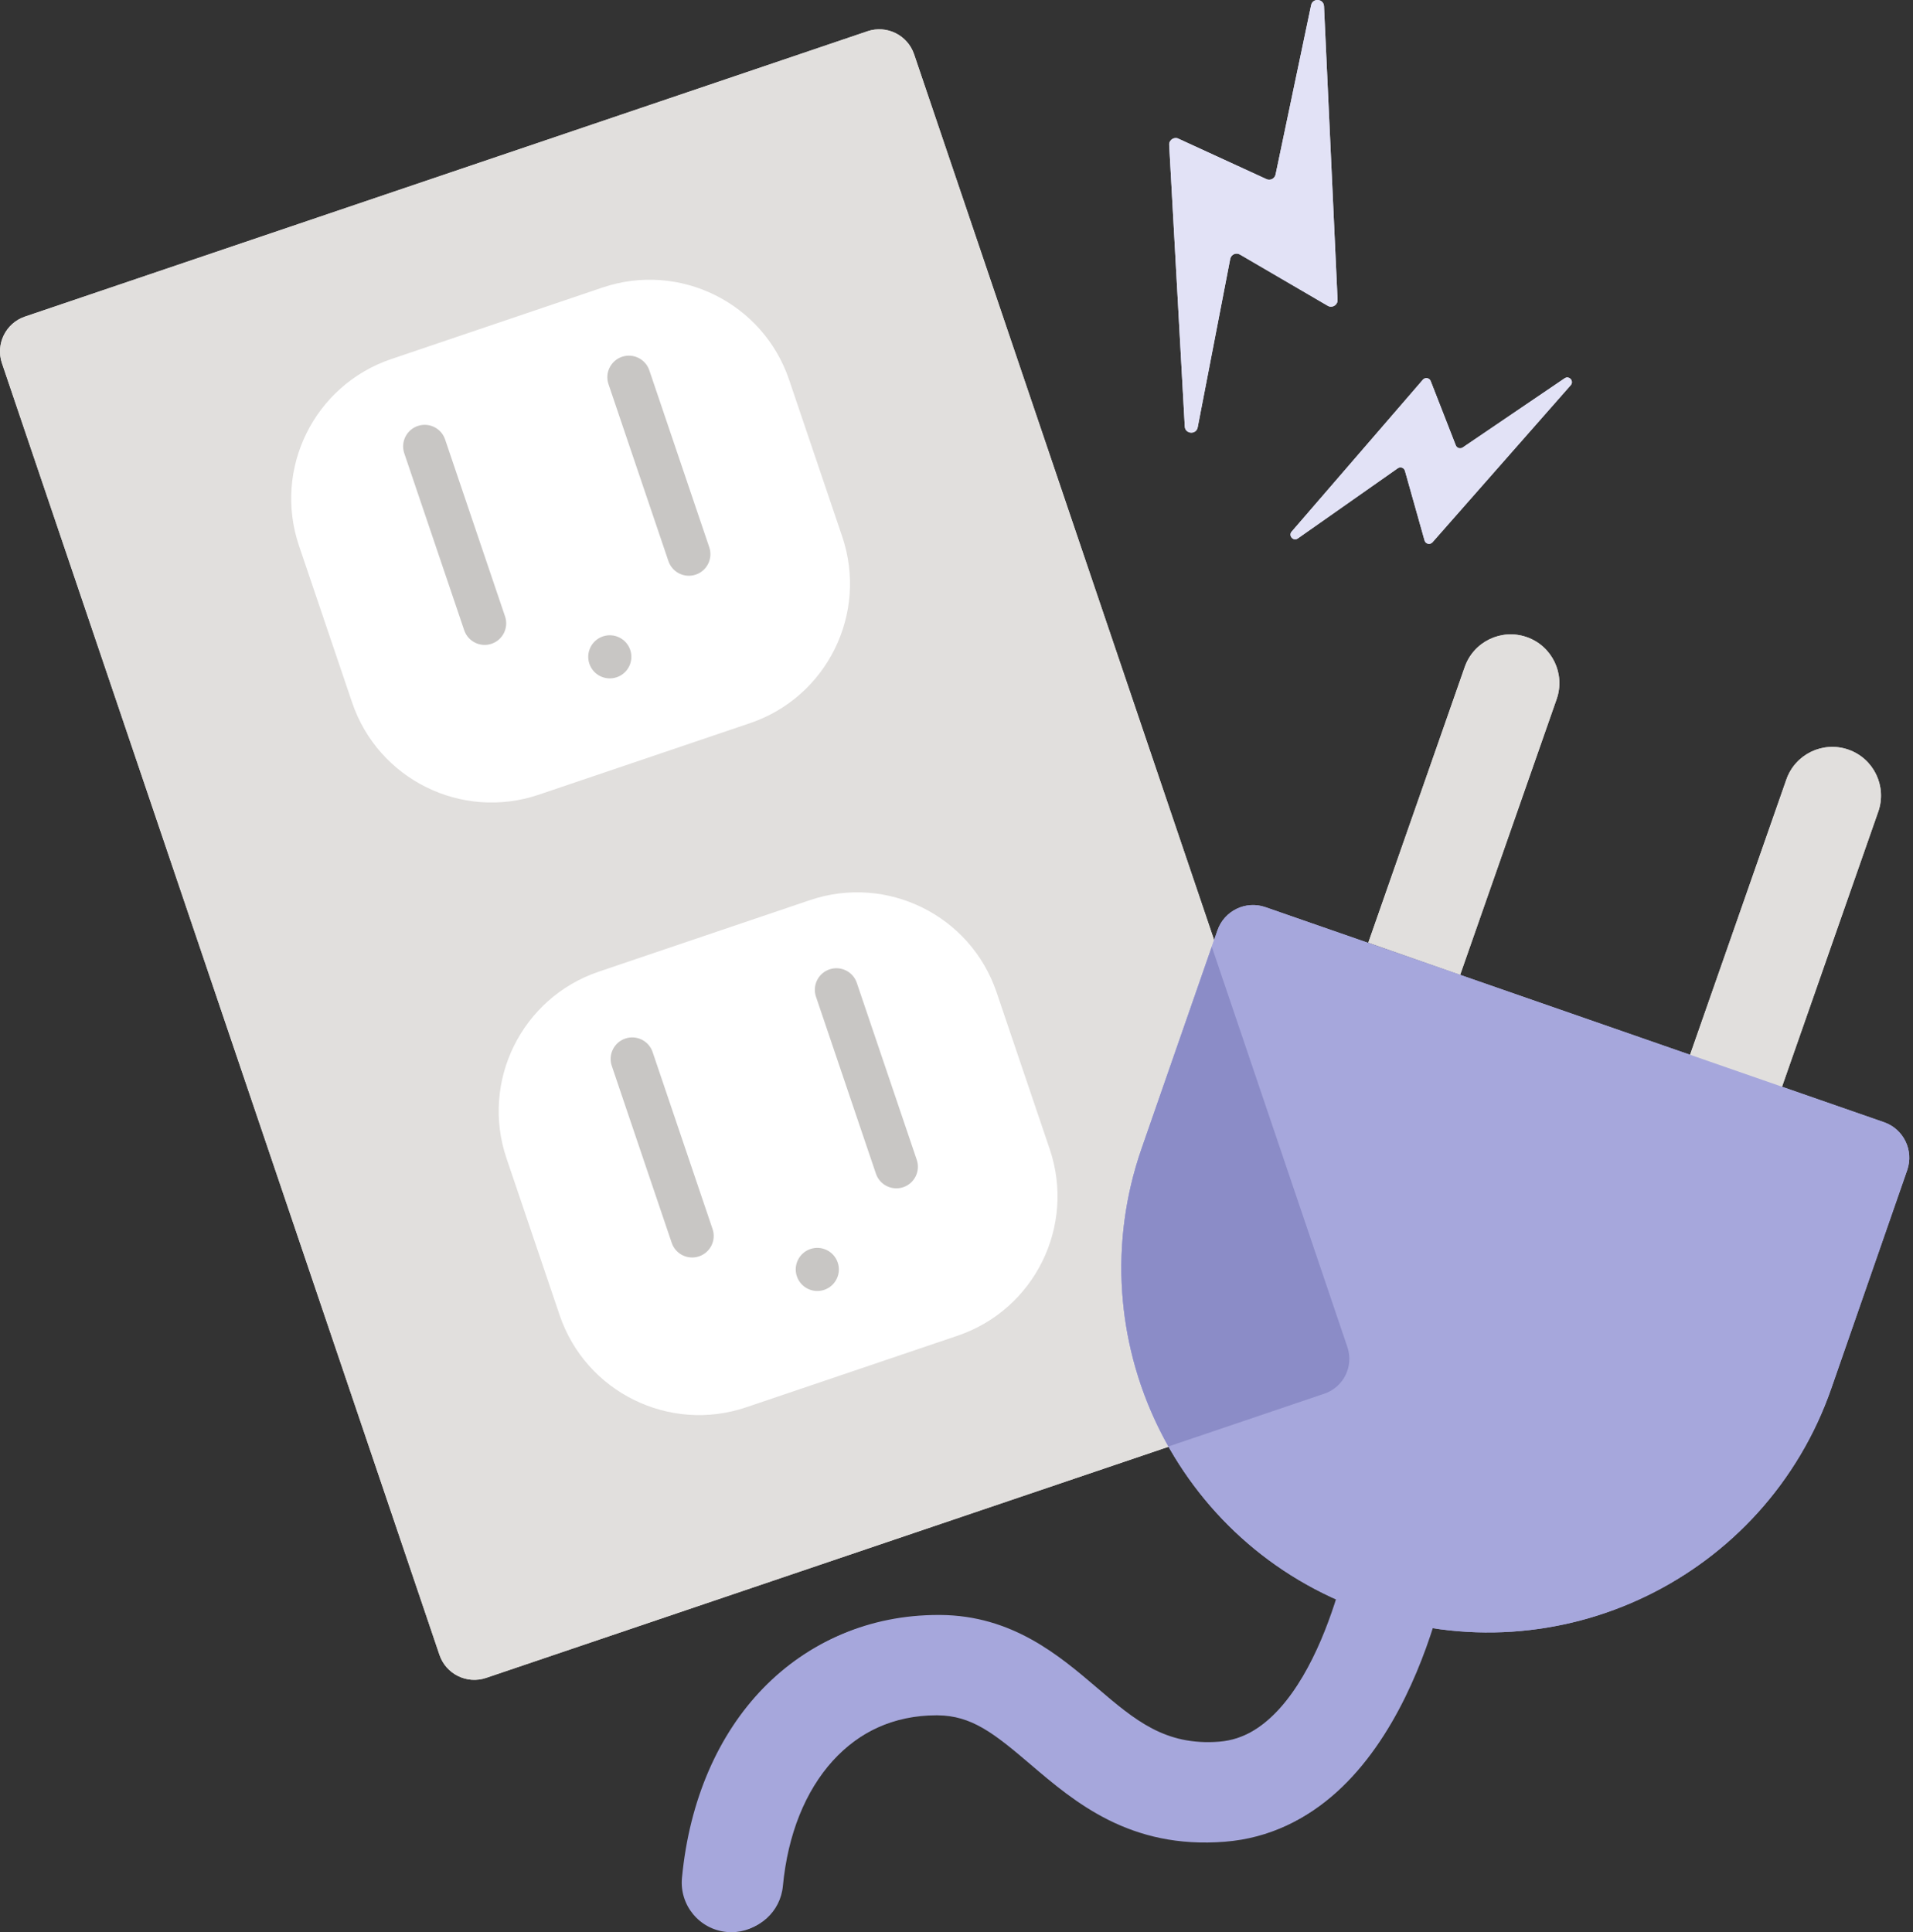 <svg width="198" height="200" viewBox="0 0 198 200" fill="none" xmlns="http://www.w3.org/2000/svg">
    <rect x="0" y="0" width="198" height="200" fill="#333333" stroke="none"/>
    <g clip-path="url(#clip0_1244_101895)">
        <path
            fill-rule="evenodd"
            clip-rule="evenodd"
            d="M137.511 144.144L50.313 173.678C48.321 174.352 46.162 173.285 45.486 171.294L0.202 37.597C-0.472 35.605 0.595 33.445 2.586 32.77L89.784 3.235C91.776 2.561 93.936 3.628 94.611 5.619L139.895 139.318C140.569 141.309 139.503 143.468 137.511 144.144Z"
            fill="#E1DFDD" />
        <path
            fill-rule="evenodd"
            clip-rule="evenodd"
            d="M77.624 74.855L55.766 82.258C47.795 84.958 39.144 80.685 36.443 72.712L30.947 56.491C28.249 48.52 32.521 39.869 40.493 37.168L62.352 29.765C70.324 27.064 78.976 31.337 81.675 39.31L87.169 55.531C89.87 63.503 85.595 72.154 77.624 74.855Z"
            fill="white" />
        <path
            fill-rule="evenodd"
            clip-rule="evenodd"
            d="M72.013 59.478C70.846 59.873 69.58 59.247 69.184 58.081L62.98 39.764C62.584 38.595 63.211 37.327 64.377 36.933C65.545 36.537 66.811 37.164 67.206 38.331L73.412 56.649C73.806 57.816 73.181 59.082 72.013 59.478Z"
            fill="#C8C6C4" />
        <path
            fill-rule="evenodd"
            clip-rule="evenodd"
            d="M99.102 138.263L77.243 145.666C69.271 148.367 60.62 144.094 57.92 136.121L52.425 119.9C49.725 111.928 53.999 103.277 61.97 100.577L83.828 93.173C91.802 90.473 100.453 94.746 103.151 102.718L108.647 118.94C111.348 126.912 107.073 135.563 99.102 138.263Z"
            fill="white" />
        <path
            fill-rule="evenodd"
            clip-rule="evenodd"
            d="M50.877 66.637C49.709 67.032 48.443 66.405 48.047 65.239L41.843 46.922C41.447 45.753 42.074 44.487 43.241 44.091C44.408 43.696 45.676 44.322 46.07 45.489L52.275 63.808C52.67 64.974 52.044 66.242 50.877 66.637Z"
            fill="#C8C6C4" />
        <path
            fill-rule="evenodd"
            clip-rule="evenodd"
            d="M65.23 67.272C65.625 68.44 64.999 69.706 63.832 70.102C62.664 70.497 61.397 69.872 61.001 68.704C60.607 67.538 61.232 66.27 62.401 65.874C63.567 65.479 64.834 66.105 65.23 67.272Z"
            fill="#C8C6C4" />
        <path
            fill-rule="evenodd"
            clip-rule="evenodd"
            d="M72.354 130.044C71.187 130.44 69.921 129.814 69.525 128.648L63.321 110.33C62.925 109.161 63.551 107.894 64.718 107.5C65.886 107.104 67.154 107.73 67.547 108.898L73.752 127.215C74.148 128.382 73.522 129.649 72.354 130.044Z"
            fill="#C8C6C4" />
        <path
            fill-rule="evenodd"
            clip-rule="evenodd"
            d="M93.491 122.885C92.323 123.281 91.057 122.655 90.662 121.489L84.456 103.17C84.061 102.002 84.688 100.735 85.854 100.339C87.021 99.944 88.289 100.57 88.683 101.739L94.888 120.056C95.283 121.223 94.658 122.49 93.491 122.885Z"
            fill="#C8C6C4" />
        <path
            fill-rule="evenodd"
            clip-rule="evenodd"
            d="M86.706 130.683C87.102 131.85 86.475 133.116 85.309 133.512C84.141 133.906 82.875 133.281 82.479 132.114C82.083 130.948 82.71 129.68 83.877 129.285C85.044 128.889 86.311 129.515 86.706 130.683Z"
            fill="#C8C6C4" />
        <path
            fill-rule="evenodd"
            clip-rule="evenodd"
            d="M133.704 55.01L147.284 39.289C147.536 39.022 147.985 39.126 148.093 39.477L150.664 46.062C150.759 46.371 151.126 46.5 151.393 46.318L161.941 39.159C162.408 38.841 162.944 39.449 162.572 39.873L148.267 56.131C148.016 56.417 147.546 56.312 147.445 55.944L145.413 48.731C145.322 48.413 144.946 48.279 144.673 48.47L134.331 55.732C133.856 56.066 133.307 55.431 133.704 55.01Z"
            fill="#E2E2F6" />
        <path
            fill-rule="evenodd"
            clip-rule="evenodd"
            d="M122.625 44.116L121.012 14.973C121.006 14.454 121.56 14.122 122.013 14.374L131.037 18.52C131.435 18.739 131.931 18.512 132.024 18.068L135.702 0.537C135.864 -0.239 137 -0.149 137.037 0.645L138.441 31.039C138.465 31.573 137.888 31.921 137.426 31.653L128.334 26.346C127.933 26.11 127.421 26.343 127.331 26.8L123.963 44.237C123.809 45.034 122.635 44.929 122.625 44.116Z"
            fill="#E2E2F6" />
        <path
            d="M75.922 199.885C75.76 199.885 75.596 199.878 75.43 199.862C72.606 199.594 70.534 197.087 70.803 194.263C72.344 178.031 82.912 167.164 97.124 167.164C97.184 167.164 97.243 167.164 97.304 167.164C104.765 167.212 109.623 171.357 113.527 174.687C117.479 178.061 120.597 180.715 126.196 180.279C136.448 179.462 139.97 159.724 140.003 159.524C140.462 156.728 143.089 154.825 145.896 155.283C148.693 155.737 150.594 158.366 150.144 161.164C149.961 162.301 145.449 189.05 127.013 190.519C117.177 191.306 111.455 186.424 106.858 182.502C103.084 179.282 100.778 177.459 97.238 177.437C97.202 177.437 97.167 177.437 97.131 177.437C88.373 177.437 82.058 184.41 81.029 195.235C80.777 197.894 78.539 199.885 75.922 199.885Z"
            fill="#A6A7DC" />
        <path
            d="M125.64 97.877L118.377 118.767C114.685 129.385 116.038 140.53 121.158 149.608L137.292 144.143C139.284 143.468 140.351 141.309 139.676 139.318L125.64 97.877Z"
            fill="#8B8CC7" />
        <path
            fill-rule="evenodd"
            clip-rule="evenodd"
            d="M137.511 144.144L50.313 173.678C48.321 174.352 46.162 173.285 45.486 171.294L0.202 37.597C-0.472 35.605 0.595 33.445 2.586 32.77L89.784 3.235C91.776 2.561 93.936 3.628 94.611 5.619L139.895 139.318C140.569 141.309 139.503 143.468 137.511 144.144Z"
            fill="#E1DFDD" />
        <path
            fill-rule="evenodd"
            clip-rule="evenodd"
            d="M77.624 74.855L55.766 82.258C47.795 84.958 39.144 80.685 36.443 72.712L30.947 56.491C28.249 48.52 32.521 39.869 40.493 37.168L62.352 29.765C70.324 27.064 78.976 31.337 81.675 39.31L87.169 55.531C89.87 63.503 85.595 72.154 77.624 74.855Z"
            fill="white" />
        <path
            fill-rule="evenodd"
            clip-rule="evenodd"
            d="M72.013 59.478C70.846 59.873 69.58 59.247 69.184 58.081L62.98 39.764C62.584 38.595 63.211 37.327 64.377 36.933C65.545 36.537 66.811 37.164 67.206 38.331L73.412 56.649C73.806 57.816 73.181 59.082 72.013 59.478Z"
            fill="#C8C6C4" />
        <path
            fill-rule="evenodd"
            clip-rule="evenodd"
            d="M99.102 138.263L77.243 145.666C69.271 148.367 60.62 144.094 57.92 136.121L52.425 119.9C49.725 111.928 53.999 103.277 61.97 100.577L83.828 93.173C91.802 90.473 100.453 94.746 103.151 102.718L108.647 118.94C111.348 126.912 107.073 135.563 99.102 138.263Z"
            fill="white" />
        <path
            fill-rule="evenodd"
            clip-rule="evenodd"
            d="M50.877 66.637C49.709 67.032 48.443 66.405 48.047 65.239L41.843 46.922C41.447 45.753 42.074 44.487 43.241 44.091C44.408 43.696 45.676 44.322 46.07 45.489L52.275 63.808C52.67 64.974 52.044 66.242 50.877 66.637Z"
            fill="#C8C6C4" />
        <path
            fill-rule="evenodd"
            clip-rule="evenodd"
            d="M65.23 67.272C65.625 68.44 64.999 69.706 63.832 70.102C62.664 70.497 61.397 69.872 61.001 68.704C60.607 67.538 61.232 66.27 62.401 65.874C63.567 65.479 64.834 66.105 65.23 67.272Z"
            fill="#C8C6C4" />
        <path
            fill-rule="evenodd"
            clip-rule="evenodd"
            d="M72.354 130.044C71.187 130.44 69.921 129.814 69.525 128.648L63.321 110.33C62.925 109.161 63.551 107.894 64.718 107.5C65.886 107.104 67.154 107.73 67.547 108.898L73.752 127.215C74.148 128.382 73.522 129.649 72.354 130.044Z"
            fill="#C8C6C4" />
        <path
            fill-rule="evenodd"
            clip-rule="evenodd"
            d="M93.491 122.885C92.323 123.281 91.057 122.655 90.662 121.489L84.456 103.17C84.061 102.002 84.688 100.735 85.854 100.339C87.021 99.944 88.289 100.57 88.683 101.739L94.888 120.056C95.283 121.223 94.658 122.49 93.491 122.885Z"
            fill="#C8C6C4" />
        <path
            fill-rule="evenodd"
            clip-rule="evenodd"
            d="M86.706 130.683C87.102 131.85 86.475 133.116 85.309 133.512C84.141 133.906 82.875 133.281 82.479 132.114C82.083 130.948 82.71 129.68 83.877 129.285C85.044 128.889 86.311 129.515 86.706 130.683Z"
            fill="#C8C6C4" />
        <path
            fill-rule="evenodd"
            clip-rule="evenodd"
            d="M133.704 55.01L147.284 39.289C147.536 39.022 147.985 39.126 148.093 39.477L150.664 46.062C150.759 46.371 151.126 46.5 151.393 46.318L161.941 39.159C162.408 38.841 162.944 39.449 162.572 39.873L148.267 56.131C148.016 56.417 147.546 56.312 147.445 55.944L145.413 48.731C145.322 48.413 144.946 48.279 144.673 48.47L134.331 55.732C133.856 56.066 133.307 55.431 133.704 55.01Z"
            fill="#E2E2F6" />
        <path
            fill-rule="evenodd"
            clip-rule="evenodd"
            d="M122.625 44.116L121.012 14.973C121.006 14.454 121.56 14.122 122.013 14.374L131.037 18.52C131.435 18.739 131.931 18.512 132.024 18.068L135.702 0.537C135.864 -0.239 137 -0.149 137.037 0.645L138.441 31.039C138.465 31.573 137.888 31.921 137.426 31.653L128.334 26.346C127.933 26.11 127.421 26.343 127.331 26.8L123.963 44.237C123.809 45.034 122.635 44.929 122.625 44.116Z"
            fill="#E2E2F6" />
        <path
            d="M75.703 200C75.541 200 75.377 199.993 75.212 199.977C72.388 199.71 70.316 197.202 70.585 194.378C72.126 178.146 82.693 167.28 96.905 167.28C96.965 167.28 97.025 167.28 97.085 167.28C104.547 167.327 109.404 171.472 113.308 174.803C117.261 178.176 120.379 180.831 125.978 180.395C136.229 179.577 139.752 159.839 139.785 159.639C140.244 156.843 142.87 154.94 145.678 155.398C148.475 155.853 150.376 158.481 149.926 161.28C149.742 162.417 145.23 189.165 126.794 190.635C116.959 191.422 111.236 186.539 106.64 182.617C102.866 179.397 100.559 177.574 97.02 177.552C96.984 177.552 96.948 177.552 96.913 177.552C88.154 177.552 81.839 184.525 80.811 195.35C80.558 198.009 78.321 200 75.703 200Z"
            fill="#A6A7DC" />
        <path
            fill-rule="evenodd"
            clip-rule="evenodd"
            d="M191.312 77.594C188.685 76.676 185.812 78.06 184.893 80.686L174.911 109.219L184.422 112.547L194.404 84.014C195.323 81.388 193.939 78.512 191.312 77.594Z"
            fill="#E1DFDD" />
        <path
            fill-rule="evenodd"
            clip-rule="evenodd"
            d="M158.024 65.948C155.397 65.029 152.523 66.414 151.604 69.04L141.623 97.572L151.133 100.9L161.116 72.368C162.035 69.742 160.65 66.866 158.024 65.948Z"
            fill="#E1DFDD" />
        <path
            d="M141.668 166.88L141.335 166.764C121.713 159.942 111.336 138.504 118.159 118.882L126.011 96.298C126.718 94.265 128.938 93.19 130.971 93.897L195.001 116.159C197.034 116.866 198.109 119.086 197.402 121.119L189.549 143.704C182.727 163.326 161.29 173.702 141.668 166.88Z"
            fill="#A6A7DC" />
        <path
            fill-rule="evenodd"
            clip-rule="evenodd"
            d="M191.312 77.594C188.685 76.676 185.812 78.06 184.893 80.686L174.911 109.219L184.422 112.547L194.404 84.014C195.323 81.388 193.939 78.512 191.312 77.594Z"
            fill="#E1DFDD" />
        <path
            fill-rule="evenodd"
            clip-rule="evenodd"
            d="M158.024 65.948C155.397 65.029 152.523 66.414 151.604 69.04L141.623 97.572L151.133 100.9L161.116 72.368C162.035 69.742 160.65 66.866 158.024 65.948Z"
            fill="#E1DFDD" />
        <path
            d="M141.668 166.88L141.335 166.764C121.713 159.942 111.336 138.504 118.159 118.882L126.011 96.298C126.718 94.265 128.938 93.19 130.971 93.897L195.001 116.159C197.034 116.866 198.109 119.086 197.402 121.119L189.549 143.704C182.727 163.326 161.29 173.702 141.668 166.88Z"
            fill="#A6A7DC" />
        <path
            d="M125.422 97.992L118.159 118.882C114.467 129.5 115.82 140.645 120.94 149.723L137.074 144.259C139.066 143.583 140.132 141.424 139.458 139.433L125.422 97.992Z"
            fill="#8B8CC7" />
    </g>
    <defs>
        <clipPath id="clip0_1244_101895">
            <rect width="197.619" height="200" fill="white" />
        </clipPath>
    </defs>
</svg>
